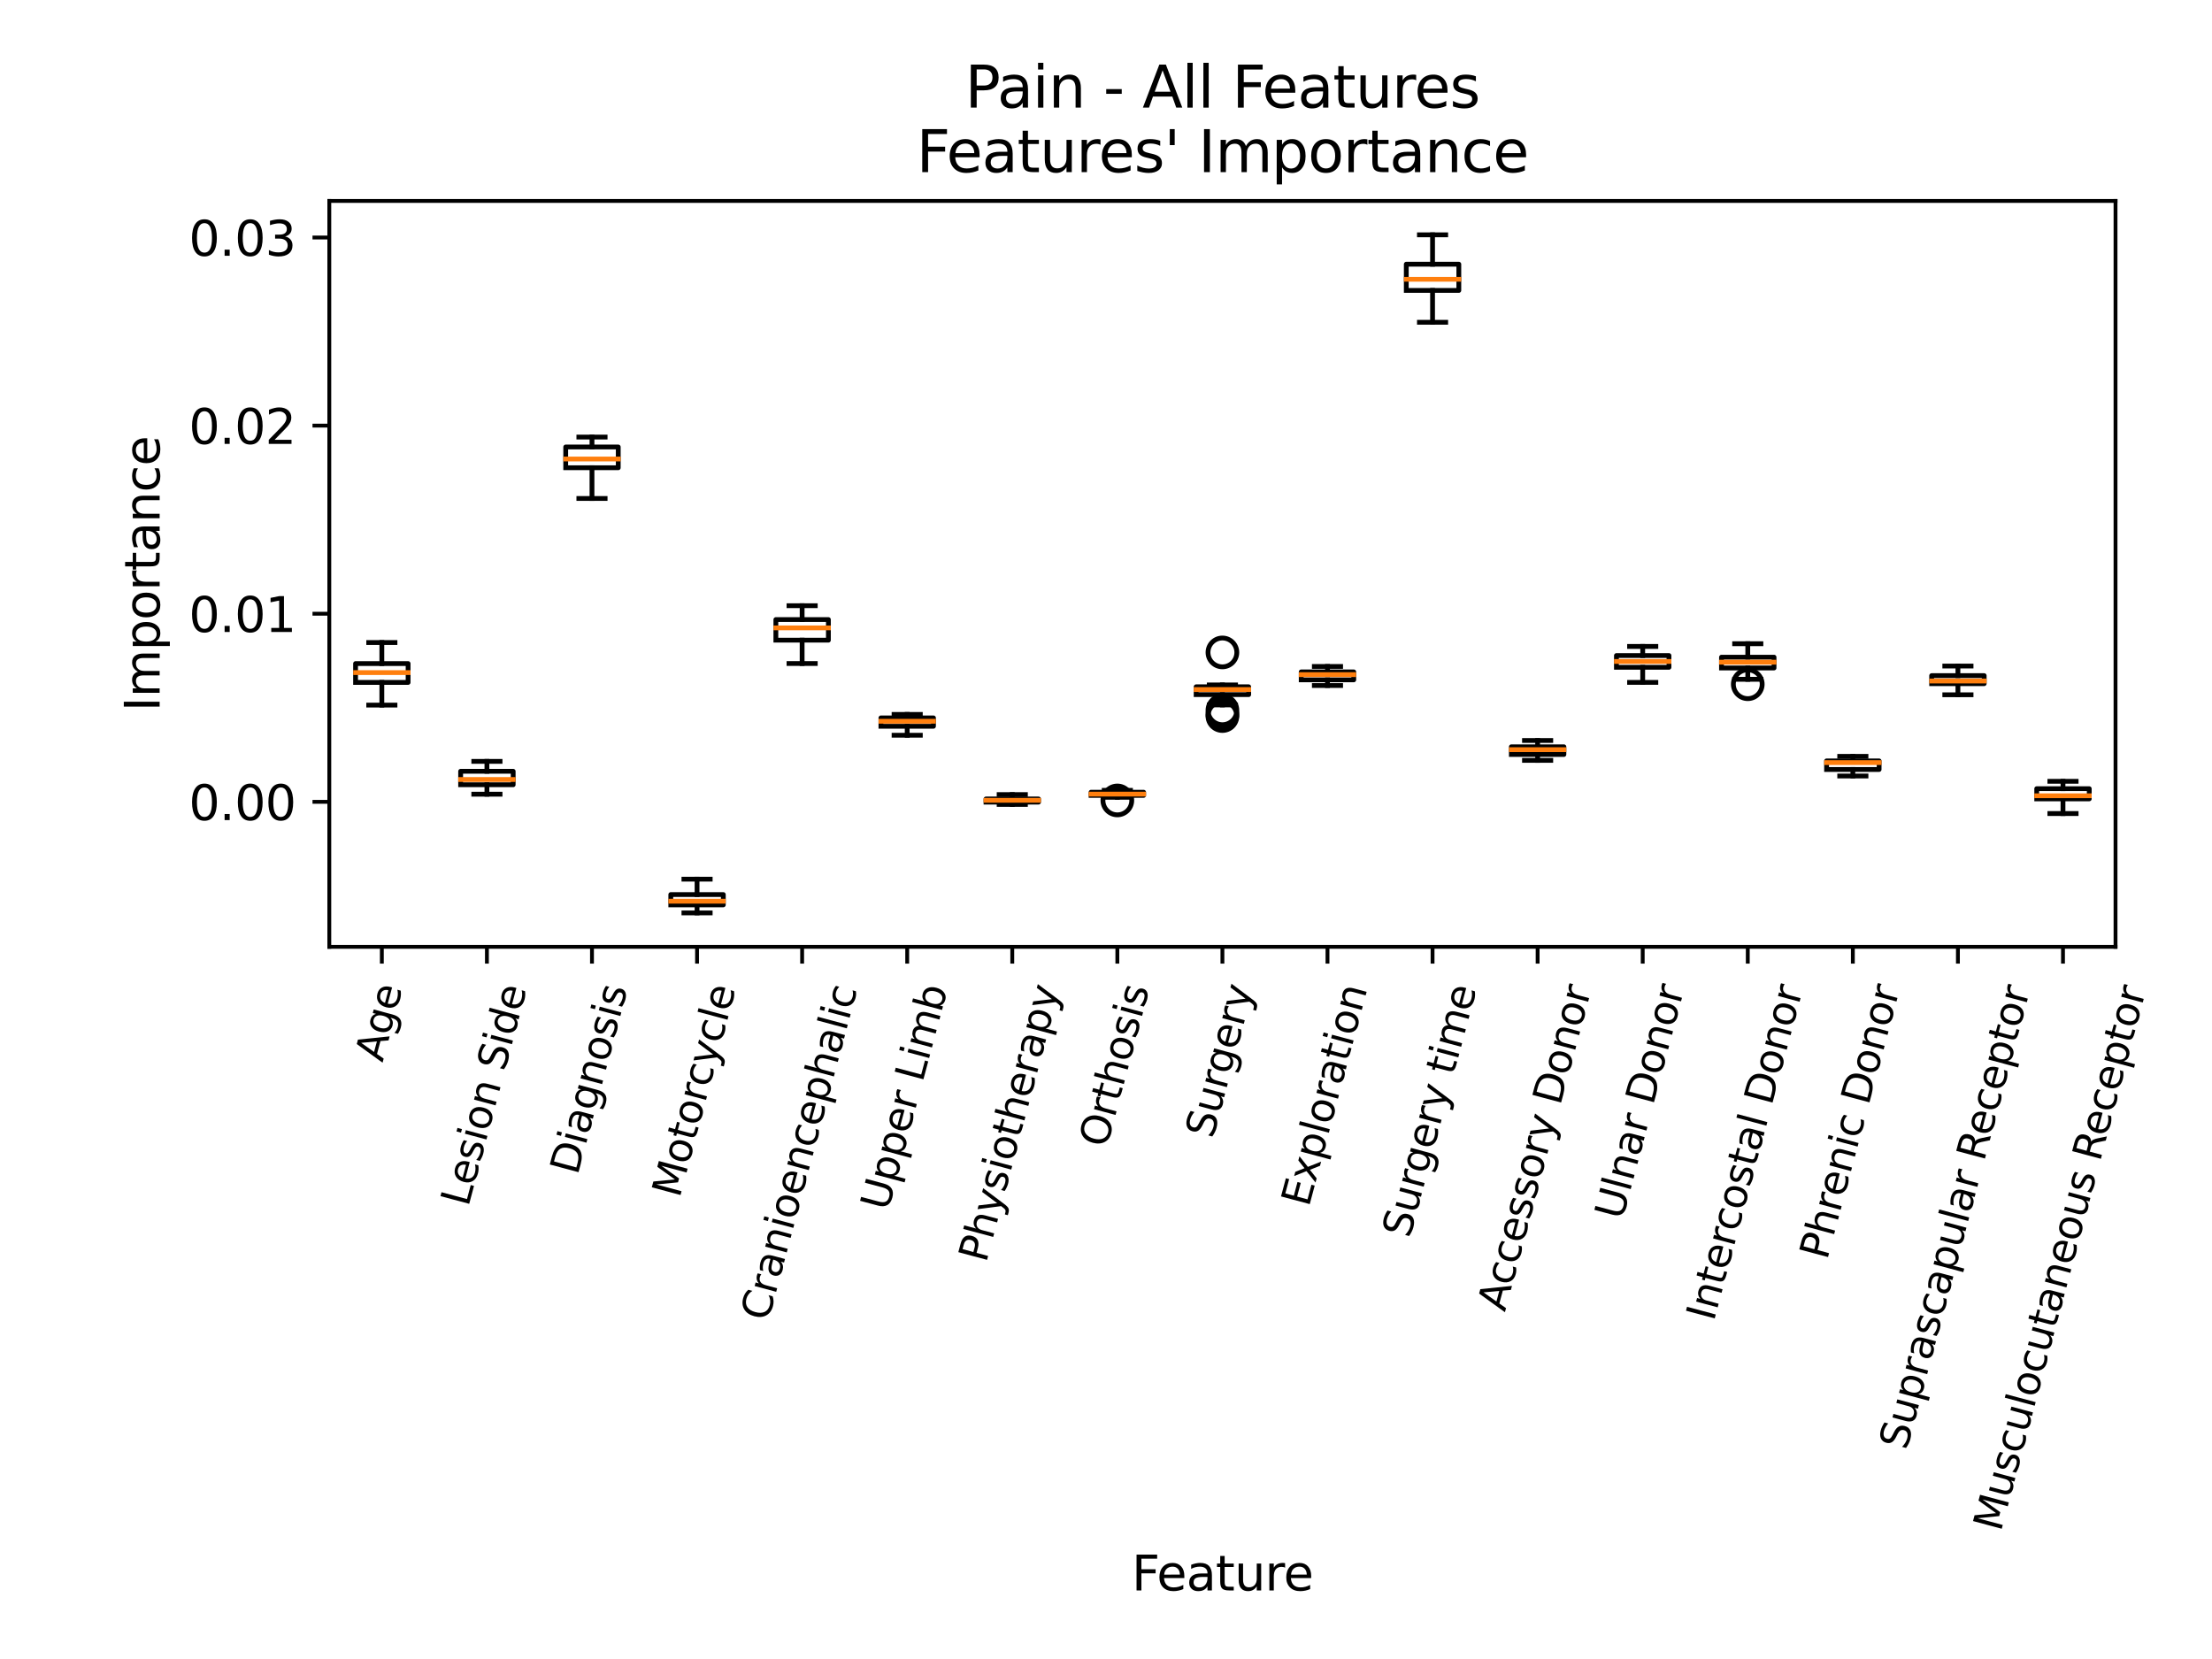 <?xml version="1.0" encoding="utf-8" standalone="no"?>
<!DOCTYPE svg PUBLIC "-//W3C//DTD SVG 1.1//EN"
  "http://www.w3.org/Graphics/SVG/1.1/DTD/svg11.dtd">
<svg xmlns:xlink="http://www.w3.org/1999/xlink" width="460.8pt" height="345.6pt" viewBox="0 0 460.8 345.6" xmlns="http://www.w3.org/2000/svg" version="1.1">
 <defs>
  <style type="text/css">*{stroke-linejoin: round; stroke-linecap: butt}</style>
 </defs>
 <g id="figure_1">
  <g id="patch_1">
   <path d="M 0 345.6 
L 460.8 345.6 
L 460.8 0 
L 0 0 
z
" style="fill: #ffffff"/>
  </g>
  <g id="axes_1">
   <g id="patch_2">
    <path d="M 68.6 197.241 
L 440.702 197.241 
L 440.702 41.856 
L 68.6 41.856 
z
" style="fill: #ffffff"/>
   </g>
   <g id="matplotlib.axis_1">
    <g id="xtick_1">
     <g id="line2d_1">
      <defs>
       <path id="mec4e651f06" d="M 0 0 
L 0 3.5 
" style="stroke: #000000; stroke-width: 0.8"/>
      </defs>
      <g>
       <use xlink:href="#mec4e651f06" x="79.544" y="197.241" style="stroke: #000000; stroke-width: 0.8"/>
      </g>
     </g>
     <g id="text_1">
      <!-- Age -->
      <g transform="translate(79.679 221.442)rotate(-75)scale(0.083 -0.083)">
       <defs>
        <path id="DejaVuSans-41" d="M 2188 4044 
L 1331 1722 
L 3047 1722 
L 2188 4044 
z
M 1831 4666 
L 2547 4666 
L 4325 0 
L 3669 0 
L 3244 1197 
L 1141 1197 
L 716 0 
L 50 0 
L 1831 4666 
z
" transform="scale(0.016)"/>
        <path id="DejaVuSans-67" d="M 2906 1791 
Q 2906 2416 2648 2759 
Q 2391 3103 1925 3103 
Q 1463 3103 1205 2759 
Q 947 2416 947 1791 
Q 947 1169 1205 825 
Q 1463 481 1925 481 
Q 2391 481 2648 825 
Q 2906 1169 2906 1791 
z
M 3481 434 
Q 3481 -459 3084 -895 
Q 2688 -1331 1869 -1331 
Q 1566 -1331 1297 -1286 
Q 1028 -1241 775 -1147 
L 775 -588 
Q 1028 -725 1275 -790 
Q 1522 -856 1778 -856 
Q 2344 -856 2625 -561 
Q 2906 -266 2906 331 
L 2906 616 
Q 2728 306 2450 153 
Q 2172 0 1784 0 
Q 1141 0 747 490 
Q 353 981 353 1791 
Q 353 2603 747 3093 
Q 1141 3584 1784 3584 
Q 2172 3584 2450 3431 
Q 2728 3278 2906 2969 
L 2906 3500 
L 3481 3500 
L 3481 434 
z
" transform="scale(0.016)"/>
        <path id="DejaVuSans-65" d="M 3597 1894 
L 3597 1613 
L 953 1613 
Q 991 1019 1311 708 
Q 1631 397 2203 397 
Q 2534 397 2845 478 
Q 3156 559 3463 722 
L 3463 178 
Q 3153 47 2828 -22 
Q 2503 -91 2169 -91 
Q 1331 -91 842 396 
Q 353 884 353 1716 
Q 353 2575 817 3079 
Q 1281 3584 2069 3584 
Q 2775 3584 3186 3129 
Q 3597 2675 3597 1894 
z
M 3022 2063 
Q 3016 2534 2758 2815 
Q 2500 3097 2075 3097 
Q 1594 3097 1305 2825 
Q 1016 2553 972 2059 
L 3022 2063 
z
" transform="scale(0.016)"/>
       </defs>
       <use xlink:href="#DejaVuSans-41"/>
       <use xlink:href="#DejaVuSans-67" x="68.408"/>
       <use xlink:href="#DejaVuSans-65" x="131.885"/>
      </g>
     </g>
    </g>
    <g id="xtick_2">
     <g id="line2d_2">
      <g>
       <use xlink:href="#mec4e651f06" x="101.433" y="197.241" style="stroke: #000000; stroke-width: 0.8"/>
      </g>
     </g>
     <g id="text_2">
      <!-- Lesion Side -->
      <g transform="translate(97.53 251.581)rotate(-75)scale(0.083 -0.083)">
       <defs>
        <path id="DejaVuSans-4c" d="M 628 4666 
L 1259 4666 
L 1259 531 
L 3531 531 
L 3531 0 
L 628 0 
L 628 4666 
z
" transform="scale(0.016)"/>
        <path id="DejaVuSans-73" d="M 2834 3397 
L 2834 2853 
Q 2591 2978 2328 3040 
Q 2066 3103 1784 3103 
Q 1356 3103 1142 2972 
Q 928 2841 928 2578 
Q 928 2378 1081 2264 
Q 1234 2150 1697 2047 
L 1894 2003 
Q 2506 1872 2764 1633 
Q 3022 1394 3022 966 
Q 3022 478 2636 193 
Q 2250 -91 1575 -91 
Q 1294 -91 989 -36 
Q 684 19 347 128 
L 347 722 
Q 666 556 975 473 
Q 1284 391 1588 391 
Q 1994 391 2212 530 
Q 2431 669 2431 922 
Q 2431 1156 2273 1281 
Q 2116 1406 1581 1522 
L 1381 1569 
Q 847 1681 609 1914 
Q 372 2147 372 2553 
Q 372 3047 722 3315 
Q 1072 3584 1716 3584 
Q 2034 3584 2315 3537 
Q 2597 3491 2834 3397 
z
" transform="scale(0.016)"/>
        <path id="DejaVuSans-69" d="M 603 3500 
L 1178 3500 
L 1178 0 
L 603 0 
L 603 3500 
z
M 603 4863 
L 1178 4863 
L 1178 4134 
L 603 4134 
L 603 4863 
z
" transform="scale(0.016)"/>
        <path id="DejaVuSans-6f" d="M 1959 3097 
Q 1497 3097 1228 2736 
Q 959 2375 959 1747 
Q 959 1119 1226 758 
Q 1494 397 1959 397 
Q 2419 397 2687 759 
Q 2956 1122 2956 1747 
Q 2956 2369 2687 2733 
Q 2419 3097 1959 3097 
z
M 1959 3584 
Q 2709 3584 3137 3096 
Q 3566 2609 3566 1747 
Q 3566 888 3137 398 
Q 2709 -91 1959 -91 
Q 1206 -91 779 398 
Q 353 888 353 1747 
Q 353 2609 779 3096 
Q 1206 3584 1959 3584 
z
" transform="scale(0.016)"/>
        <path id="DejaVuSans-6e" d="M 3513 2113 
L 3513 0 
L 2938 0 
L 2938 2094 
Q 2938 2591 2744 2837 
Q 2550 3084 2163 3084 
Q 1697 3084 1428 2787 
Q 1159 2491 1159 1978 
L 1159 0 
L 581 0 
L 581 3500 
L 1159 3500 
L 1159 2956 
Q 1366 3272 1645 3428 
Q 1925 3584 2291 3584 
Q 2894 3584 3203 3211 
Q 3513 2838 3513 2113 
z
" transform="scale(0.016)"/>
        <path id="DejaVuSans-20" transform="scale(0.016)"/>
        <path id="DejaVuSans-53" d="M 3425 4513 
L 3425 3897 
Q 3066 4069 2747 4153 
Q 2428 4238 2131 4238 
Q 1616 4238 1336 4038 
Q 1056 3838 1056 3469 
Q 1056 3159 1242 3001 
Q 1428 2844 1947 2747 
L 2328 2669 
Q 3034 2534 3370 2195 
Q 3706 1856 3706 1288 
Q 3706 609 3251 259 
Q 2797 -91 1919 -91 
Q 1588 -91 1214 -16 
Q 841 59 441 206 
L 441 856 
Q 825 641 1194 531 
Q 1563 422 1919 422 
Q 2459 422 2753 634 
Q 3047 847 3047 1241 
Q 3047 1584 2836 1778 
Q 2625 1972 2144 2069 
L 1759 2144 
Q 1053 2284 737 2584 
Q 422 2884 422 3419 
Q 422 4038 858 4394 
Q 1294 4750 2059 4750 
Q 2388 4750 2728 4690 
Q 3069 4631 3425 4513 
z
" transform="scale(0.016)"/>
        <path id="DejaVuSans-64" d="M 2906 2969 
L 2906 4863 
L 3481 4863 
L 3481 0 
L 2906 0 
L 2906 525 
Q 2725 213 2448 61 
Q 2172 -91 1784 -91 
Q 1150 -91 751 415 
Q 353 922 353 1747 
Q 353 2572 751 3078 
Q 1150 3584 1784 3584 
Q 2172 3584 2448 3432 
Q 2725 3281 2906 2969 
z
M 947 1747 
Q 947 1113 1208 752 
Q 1469 391 1925 391 
Q 2381 391 2643 752 
Q 2906 1113 2906 1747 
Q 2906 2381 2643 2742 
Q 2381 3103 1925 3103 
Q 1469 3103 1208 2742 
Q 947 2381 947 1747 
z
" transform="scale(0.016)"/>
       </defs>
       <use xlink:href="#DejaVuSans-4c"/>
       <use xlink:href="#DejaVuSans-65" x="53.963"/>
       <use xlink:href="#DejaVuSans-73" x="115.486"/>
       <use xlink:href="#DejaVuSans-69" x="167.586"/>
       <use xlink:href="#DejaVuSans-6f" x="195.369"/>
       <use xlink:href="#DejaVuSans-6e" x="256.551"/>
       <use xlink:href="#DejaVuSans-20" x="319.93"/>
       <use xlink:href="#DejaVuSans-53" x="351.717"/>
       <use xlink:href="#DejaVuSans-69" x="415.193"/>
       <use xlink:href="#DejaVuSans-64" x="442.977"/>
       <use xlink:href="#DejaVuSans-65" x="506.453"/>
      </g>
     </g>
    </g>
    <g id="xtick_3">
     <g id="line2d_3">
      <g>
       <use xlink:href="#mec4e651f06" x="123.321" y="197.241" style="stroke: #000000; stroke-width: 0.8"/>
      </g>
     </g>
     <g id="text_3">
      <!-- Diagnosis -->
      <g transform="translate(120.301 244.99)rotate(-75)scale(0.083 -0.083)">
       <defs>
        <path id="DejaVuSans-44" d="M 1259 4147 
L 1259 519 
L 2022 519 
Q 2988 519 3436 956 
Q 3884 1394 3884 2338 
Q 3884 3275 3436 3711 
Q 2988 4147 2022 4147 
L 1259 4147 
z
M 628 4666 
L 1925 4666 
Q 3281 4666 3915 4102 
Q 4550 3538 4550 2338 
Q 4550 1131 3912 565 
Q 3275 0 1925 0 
L 628 0 
L 628 4666 
z
" transform="scale(0.016)"/>
        <path id="DejaVuSans-61" d="M 2194 1759 
Q 1497 1759 1228 1600 
Q 959 1441 959 1056 
Q 959 750 1161 570 
Q 1363 391 1709 391 
Q 2188 391 2477 730 
Q 2766 1069 2766 1631 
L 2766 1759 
L 2194 1759 
z
M 3341 1997 
L 3341 0 
L 2766 0 
L 2766 531 
Q 2569 213 2275 61 
Q 1981 -91 1556 -91 
Q 1019 -91 701 211 
Q 384 513 384 1019 
Q 384 1609 779 1909 
Q 1175 2209 1959 2209 
L 2766 2209 
L 2766 2266 
Q 2766 2663 2505 2880 
Q 2244 3097 1772 3097 
Q 1472 3097 1187 3025 
Q 903 2953 641 2809 
L 641 3341 
Q 956 3463 1253 3523 
Q 1550 3584 1831 3584 
Q 2591 3584 2966 3190 
Q 3341 2797 3341 1997 
z
" transform="scale(0.016)"/>
       </defs>
       <use xlink:href="#DejaVuSans-44"/>
       <use xlink:href="#DejaVuSans-69" x="77.002"/>
       <use xlink:href="#DejaVuSans-61" x="104.785"/>
       <use xlink:href="#DejaVuSans-67" x="166.064"/>
       <use xlink:href="#DejaVuSans-6e" x="229.541"/>
       <use xlink:href="#DejaVuSans-6f" x="292.92"/>
       <use xlink:href="#DejaVuSans-73" x="354.102"/>
       <use xlink:href="#DejaVuSans-69" x="406.201"/>
       <use xlink:href="#DejaVuSans-73" x="433.984"/>
      </g>
     </g>
    </g>
    <g id="xtick_4">
     <g id="line2d_4">
      <g>
       <use xlink:href="#mec4e651f06" x="145.209" y="197.241" style="stroke: #000000; stroke-width: 0.8"/>
      </g>
     </g>
     <g id="text_4">
      <!-- Motorcycle -->
      <g transform="translate(141.553 249.746)rotate(-75)scale(0.083 -0.083)">
       <defs>
        <path id="DejaVuSans-4d" d="M 628 4666 
L 1569 4666 
L 2759 1491 
L 3956 4666 
L 4897 4666 
L 4897 0 
L 4281 0 
L 4281 4097 
L 3078 897 
L 2444 897 
L 1241 4097 
L 1241 0 
L 628 0 
L 628 4666 
z
" transform="scale(0.016)"/>
        <path id="DejaVuSans-74" d="M 1172 4494 
L 1172 3500 
L 2356 3500 
L 2356 3053 
L 1172 3053 
L 1172 1153 
Q 1172 725 1289 603 
Q 1406 481 1766 481 
L 2356 481 
L 2356 0 
L 1766 0 
Q 1100 0 847 248 
Q 594 497 594 1153 
L 594 3053 
L 172 3053 
L 172 3500 
L 594 3500 
L 594 4494 
L 1172 4494 
z
" transform="scale(0.016)"/>
        <path id="DejaVuSans-72" d="M 2631 2963 
Q 2534 3019 2420 3045 
Q 2306 3072 2169 3072 
Q 1681 3072 1420 2755 
Q 1159 2438 1159 1844 
L 1159 0 
L 581 0 
L 581 3500 
L 1159 3500 
L 1159 2956 
Q 1341 3275 1631 3429 
Q 1922 3584 2338 3584 
Q 2397 3584 2469 3576 
Q 2541 3569 2628 3553 
L 2631 2963 
z
" transform="scale(0.016)"/>
        <path id="DejaVuSans-63" d="M 3122 3366 
L 3122 2828 
Q 2878 2963 2633 3030 
Q 2388 3097 2138 3097 
Q 1578 3097 1268 2742 
Q 959 2388 959 1747 
Q 959 1106 1268 751 
Q 1578 397 2138 397 
Q 2388 397 2633 464 
Q 2878 531 3122 666 
L 3122 134 
Q 2881 22 2623 -34 
Q 2366 -91 2075 -91 
Q 1284 -91 818 406 
Q 353 903 353 1747 
Q 353 2603 823 3093 
Q 1294 3584 2113 3584 
Q 2378 3584 2631 3529 
Q 2884 3475 3122 3366 
z
" transform="scale(0.016)"/>
        <path id="DejaVuSans-79" d="M 2059 -325 
Q 1816 -950 1584 -1140 
Q 1353 -1331 966 -1331 
L 506 -1331 
L 506 -850 
L 844 -850 
Q 1081 -850 1212 -737 
Q 1344 -625 1503 -206 
L 1606 56 
L 191 3500 
L 800 3500 
L 1894 763 
L 2988 3500 
L 3597 3500 
L 2059 -325 
z
" transform="scale(0.016)"/>
        <path id="DejaVuSans-6c" d="M 603 4863 
L 1178 4863 
L 1178 0 
L 603 0 
L 603 4863 
z
" transform="scale(0.016)"/>
       </defs>
       <use xlink:href="#DejaVuSans-4d"/>
       <use xlink:href="#DejaVuSans-6f" x="86.279"/>
       <use xlink:href="#DejaVuSans-74" x="147.461"/>
       <use xlink:href="#DejaVuSans-6f" x="186.67"/>
       <use xlink:href="#DejaVuSans-72" x="247.852"/>
       <use xlink:href="#DejaVuSans-63" x="286.715"/>
       <use xlink:href="#DejaVuSans-79" x="341.695"/>
       <use xlink:href="#DejaVuSans-63" x="400.875"/>
       <use xlink:href="#DejaVuSans-6c" x="455.855"/>
       <use xlink:href="#DejaVuSans-65" x="483.639"/>
      </g>
     </g>
    </g>
    <g id="xtick_5">
     <g id="line2d_5">
      <g>
       <use xlink:href="#mec4e651f06" x="167.098" y="197.241" style="stroke: #000000; stroke-width: 0.8"/>
      </g>
     </g>
     <g id="text_5">
      <!-- Cranioencephalic -->
      <g transform="translate(159.997 275.452)rotate(-75)scale(0.083 -0.083)">
       <defs>
        <path id="DejaVuSans-43" d="M 4122 4306 
L 4122 3641 
Q 3803 3938 3442 4084 
Q 3081 4231 2675 4231 
Q 1875 4231 1450 3742 
Q 1025 3253 1025 2328 
Q 1025 1406 1450 917 
Q 1875 428 2675 428 
Q 3081 428 3442 575 
Q 3803 722 4122 1019 
L 4122 359 
Q 3791 134 3420 21 
Q 3050 -91 2638 -91 
Q 1578 -91 968 557 
Q 359 1206 359 2328 
Q 359 3453 968 4101 
Q 1578 4750 2638 4750 
Q 3056 4750 3426 4639 
Q 3797 4528 4122 4306 
z
" transform="scale(0.016)"/>
        <path id="DejaVuSans-70" d="M 1159 525 
L 1159 -1331 
L 581 -1331 
L 581 3500 
L 1159 3500 
L 1159 2969 
Q 1341 3281 1617 3432 
Q 1894 3584 2278 3584 
Q 2916 3584 3314 3078 
Q 3713 2572 3713 1747 
Q 3713 922 3314 415 
Q 2916 -91 2278 -91 
Q 1894 -91 1617 61 
Q 1341 213 1159 525 
z
M 3116 1747 
Q 3116 2381 2855 2742 
Q 2594 3103 2138 3103 
Q 1681 3103 1420 2742 
Q 1159 2381 1159 1747 
Q 1159 1113 1420 752 
Q 1681 391 2138 391 
Q 2594 391 2855 752 
Q 3116 1113 3116 1747 
z
" transform="scale(0.016)"/>
        <path id="DejaVuSans-68" d="M 3513 2113 
L 3513 0 
L 2938 0 
L 2938 2094 
Q 2938 2591 2744 2837 
Q 2550 3084 2163 3084 
Q 1697 3084 1428 2787 
Q 1159 2491 1159 1978 
L 1159 0 
L 581 0 
L 581 4863 
L 1159 4863 
L 1159 2956 
Q 1366 3272 1645 3428 
Q 1925 3584 2291 3584 
Q 2894 3584 3203 3211 
Q 3513 2838 3513 2113 
z
" transform="scale(0.016)"/>
       </defs>
       <use xlink:href="#DejaVuSans-43"/>
       <use xlink:href="#DejaVuSans-72" x="69.824"/>
       <use xlink:href="#DejaVuSans-61" x="110.938"/>
       <use xlink:href="#DejaVuSans-6e" x="172.217"/>
       <use xlink:href="#DejaVuSans-69" x="235.596"/>
       <use xlink:href="#DejaVuSans-6f" x="263.379"/>
       <use xlink:href="#DejaVuSans-65" x="324.561"/>
       <use xlink:href="#DejaVuSans-6e" x="386.084"/>
       <use xlink:href="#DejaVuSans-63" x="449.463"/>
       <use xlink:href="#DejaVuSans-65" x="504.443"/>
       <use xlink:href="#DejaVuSans-70" x="565.967"/>
       <use xlink:href="#DejaVuSans-68" x="629.443"/>
       <use xlink:href="#DejaVuSans-61" x="692.822"/>
       <use xlink:href="#DejaVuSans-6c" x="754.102"/>
       <use xlink:href="#DejaVuSans-69" x="781.885"/>
       <use xlink:href="#DejaVuSans-63" x="809.668"/>
      </g>
     </g>
    </g>
    <g id="xtick_6">
     <g id="line2d_6">
      <g>
       <use xlink:href="#mec4e651f06" x="188.986" y="197.241" style="stroke: #000000; stroke-width: 0.8"/>
      </g>
     </g>
     <g id="text_6">
      <!-- Upper Limb -->
      <g transform="translate(184.965 252.464)rotate(-75)scale(0.083 -0.083)">
       <defs>
        <path id="DejaVuSans-55" d="M 556 4666 
L 1191 4666 
L 1191 1831 
Q 1191 1081 1462 751 
Q 1734 422 2344 422 
Q 2950 422 3222 751 
Q 3494 1081 3494 1831 
L 3494 4666 
L 4128 4666 
L 4128 1753 
Q 4128 841 3676 375 
Q 3225 -91 2344 -91 
Q 1459 -91 1007 375 
Q 556 841 556 1753 
L 556 4666 
z
" transform="scale(0.016)"/>
        <path id="DejaVuSans-6d" d="M 3328 2828 
Q 3544 3216 3844 3400 
Q 4144 3584 4550 3584 
Q 5097 3584 5394 3201 
Q 5691 2819 5691 2113 
L 5691 0 
L 5113 0 
L 5113 2094 
Q 5113 2597 4934 2840 
Q 4756 3084 4391 3084 
Q 3944 3084 3684 2787 
Q 3425 2491 3425 1978 
L 3425 0 
L 2847 0 
L 2847 2094 
Q 2847 2600 2669 2842 
Q 2491 3084 2119 3084 
Q 1678 3084 1418 2786 
Q 1159 2488 1159 1978 
L 1159 0 
L 581 0 
L 581 3500 
L 1159 3500 
L 1159 2956 
Q 1356 3278 1631 3431 
Q 1906 3584 2284 3584 
Q 2666 3584 2933 3390 
Q 3200 3197 3328 2828 
z
" transform="scale(0.016)"/>
        <path id="DejaVuSans-62" d="M 3116 1747 
Q 3116 2381 2855 2742 
Q 2594 3103 2138 3103 
Q 1681 3103 1420 2742 
Q 1159 2381 1159 1747 
Q 1159 1113 1420 752 
Q 1681 391 2138 391 
Q 2594 391 2855 752 
Q 3116 1113 3116 1747 
z
M 1159 2969 
Q 1341 3281 1617 3432 
Q 1894 3584 2278 3584 
Q 2916 3584 3314 3078 
Q 3713 2572 3713 1747 
Q 3713 922 3314 415 
Q 2916 -91 2278 -91 
Q 1894 -91 1617 61 
Q 1341 213 1159 525 
L 1159 0 
L 581 0 
L 581 4863 
L 1159 4863 
L 1159 2969 
z
" transform="scale(0.016)"/>
       </defs>
       <use xlink:href="#DejaVuSans-55"/>
       <use xlink:href="#DejaVuSans-70" x="73.193"/>
       <use xlink:href="#DejaVuSans-70" x="136.67"/>
       <use xlink:href="#DejaVuSans-65" x="200.146"/>
       <use xlink:href="#DejaVuSans-72" x="261.67"/>
       <use xlink:href="#DejaVuSans-20" x="302.783"/>
       <use xlink:href="#DejaVuSans-4c" x="334.57"/>
       <use xlink:href="#DejaVuSans-69" x="390.283"/>
       <use xlink:href="#DejaVuSans-6d" x="418.066"/>
       <use xlink:href="#DejaVuSans-62" x="515.479"/>
      </g>
     </g>
    </g>
    <g id="xtick_7">
     <g id="line2d_7">
      <g>
       <use xlink:href="#mec4e651f06" x="210.874" y="197.241" style="stroke: #000000; stroke-width: 0.8"/>
      </g>
     </g>
     <g id="text_7">
      <!-- Physiotherapy -->
      <g transform="translate(205.408 263.256)rotate(-75)scale(0.083 -0.083)">
       <defs>
        <path id="DejaVuSans-50" d="M 1259 4147 
L 1259 2394 
L 2053 2394 
Q 2494 2394 2734 2622 
Q 2975 2850 2975 3272 
Q 2975 3691 2734 3919 
Q 2494 4147 2053 4147 
L 1259 4147 
z
M 628 4666 
L 2053 4666 
Q 2838 4666 3239 4311 
Q 3641 3956 3641 3272 
Q 3641 2581 3239 2228 
Q 2838 1875 2053 1875 
L 1259 1875 
L 1259 0 
L 628 0 
L 628 4666 
z
" transform="scale(0.016)"/>
       </defs>
       <use xlink:href="#DejaVuSans-50"/>
       <use xlink:href="#DejaVuSans-68" x="60.303"/>
       <use xlink:href="#DejaVuSans-79" x="123.682"/>
       <use xlink:href="#DejaVuSans-73" x="182.861"/>
       <use xlink:href="#DejaVuSans-69" x="234.961"/>
       <use xlink:href="#DejaVuSans-6f" x="262.744"/>
       <use xlink:href="#DejaVuSans-74" x="323.926"/>
       <use xlink:href="#DejaVuSans-68" x="363.135"/>
       <use xlink:href="#DejaVuSans-65" x="426.514"/>
       <use xlink:href="#DejaVuSans-72" x="488.037"/>
       <use xlink:href="#DejaVuSans-61" x="529.15"/>
       <use xlink:href="#DejaVuSans-70" x="590.43"/>
       <use xlink:href="#DejaVuSans-79" x="653.906"/>
      </g>
     </g>
    </g>
    <g id="xtick_8">
     <g id="line2d_8">
      <g>
       <use xlink:href="#mec4e651f06" x="232.763" y="197.241" style="stroke: #000000; stroke-width: 0.8"/>
      </g>
     </g>
     <g id="text_8">
      <!-- Orthosis -->
      <g transform="translate(230.503 239.316)rotate(-75)scale(0.083 -0.083)">
       <defs>
        <path id="DejaVuSans-4f" d="M 2522 4238 
Q 1834 4238 1429 3725 
Q 1025 3213 1025 2328 
Q 1025 1447 1429 934 
Q 1834 422 2522 422 
Q 3209 422 3611 934 
Q 4013 1447 4013 2328 
Q 4013 3213 3611 3725 
Q 3209 4238 2522 4238 
z
M 2522 4750 
Q 3503 4750 4090 4092 
Q 4678 3434 4678 2328 
Q 4678 1225 4090 567 
Q 3503 -91 2522 -91 
Q 1538 -91 948 565 
Q 359 1222 359 2328 
Q 359 3434 948 4092 
Q 1538 4750 2522 4750 
z
" transform="scale(0.016)"/>
       </defs>
       <use xlink:href="#DejaVuSans-4f"/>
       <use xlink:href="#DejaVuSans-72" x="78.711"/>
       <use xlink:href="#DejaVuSans-74" x="119.824"/>
       <use xlink:href="#DejaVuSans-68" x="159.033"/>
       <use xlink:href="#DejaVuSans-6f" x="222.412"/>
       <use xlink:href="#DejaVuSans-73" x="283.594"/>
       <use xlink:href="#DejaVuSans-69" x="335.693"/>
       <use xlink:href="#DejaVuSans-73" x="363.477"/>
      </g>
     </g>
    </g>
    <g id="xtick_9">
     <g id="line2d_9">
      <g>
       <use xlink:href="#mec4e651f06" x="254.651" y="197.241" style="stroke: #000000; stroke-width: 0.8"/>
      </g>
     </g>
     <g id="text_9">
      <!-- Surgery -->
      <g transform="translate(252.651 237.382)rotate(-75)scale(0.083 -0.083)">
       <defs>
        <path id="DejaVuSans-75" d="M 544 1381 
L 544 3500 
L 1119 3500 
L 1119 1403 
Q 1119 906 1312 657 
Q 1506 409 1894 409 
Q 2359 409 2629 706 
Q 2900 1003 2900 1516 
L 2900 3500 
L 3475 3500 
L 3475 0 
L 2900 0 
L 2900 538 
Q 2691 219 2414 64 
Q 2138 -91 1772 -91 
Q 1169 -91 856 284 
Q 544 659 544 1381 
z
M 1991 3584 
L 1991 3584 
z
" transform="scale(0.016)"/>
       </defs>
       <use xlink:href="#DejaVuSans-53"/>
       <use xlink:href="#DejaVuSans-75" x="63.477"/>
       <use xlink:href="#DejaVuSans-72" x="126.855"/>
       <use xlink:href="#DejaVuSans-67" x="166.219"/>
       <use xlink:href="#DejaVuSans-65" x="229.695"/>
       <use xlink:href="#DejaVuSans-72" x="291.219"/>
       <use xlink:href="#DejaVuSans-79" x="332.332"/>
      </g>
     </g>
    </g>
    <g id="xtick_10">
     <g id="line2d_10">
      <g>
       <use xlink:href="#mec4e651f06" x="276.54" y="197.241" style="stroke: #000000; stroke-width: 0.8"/>
      </g>
     </g>
     <g id="text_10">
      <!-- Exploration -->
      <g transform="translate(272.629 251.643)rotate(-75)scale(0.083 -0.083)">
       <defs>
        <path id="DejaVuSans-45" d="M 628 4666 
L 3578 4666 
L 3578 4134 
L 1259 4134 
L 1259 2753 
L 3481 2753 
L 3481 2222 
L 1259 2222 
L 1259 531 
L 3634 531 
L 3634 0 
L 628 0 
L 628 4666 
z
" transform="scale(0.016)"/>
        <path id="DejaVuSans-78" d="M 3513 3500 
L 2247 1797 
L 3578 0 
L 2900 0 
L 1881 1375 
L 863 0 
L 184 0 
L 1544 1831 
L 300 3500 
L 978 3500 
L 1906 2253 
L 2834 3500 
L 3513 3500 
z
" transform="scale(0.016)"/>
       </defs>
       <use xlink:href="#DejaVuSans-45"/>
       <use xlink:href="#DejaVuSans-78" x="63.184"/>
       <use xlink:href="#DejaVuSans-70" x="122.363"/>
       <use xlink:href="#DejaVuSans-6c" x="185.84"/>
       <use xlink:href="#DejaVuSans-6f" x="213.623"/>
       <use xlink:href="#DejaVuSans-72" x="274.805"/>
       <use xlink:href="#DejaVuSans-61" x="315.918"/>
       <use xlink:href="#DejaVuSans-74" x="377.197"/>
       <use xlink:href="#DejaVuSans-69" x="416.406"/>
       <use xlink:href="#DejaVuSans-6f" x="444.189"/>
       <use xlink:href="#DejaVuSans-6e" x="505.371"/>
      </g>
     </g>
    </g>
    <g id="xtick_11">
     <g id="line2d_11">
      <g>
       <use xlink:href="#mec4e651f06" x="298.428" y="197.241" style="stroke: #000000; stroke-width: 0.8"/>
      </g>
     </g>
     <g id="text_11">
      <!-- Surgery time -->
      <g transform="translate(293.65 258.118)rotate(-75)scale(0.083 -0.083)">
       <use xlink:href="#DejaVuSans-53"/>
       <use xlink:href="#DejaVuSans-75" x="63.477"/>
       <use xlink:href="#DejaVuSans-72" x="126.855"/>
       <use xlink:href="#DejaVuSans-67" x="166.219"/>
       <use xlink:href="#DejaVuSans-65" x="229.695"/>
       <use xlink:href="#DejaVuSans-72" x="291.219"/>
       <use xlink:href="#DejaVuSans-79" x="332.332"/>
       <use xlink:href="#DejaVuSans-20" x="391.512"/>
       <use xlink:href="#DejaVuSans-74" x="423.299"/>
       <use xlink:href="#DejaVuSans-69" x="462.508"/>
       <use xlink:href="#DejaVuSans-6d" x="490.291"/>
       <use xlink:href="#DejaVuSans-65" x="587.703"/>
      </g>
     </g>
    </g>
    <g id="xtick_12">
     <g id="line2d_12">
      <g>
       <use xlink:href="#mec4e651f06" x="320.316" y="197.241" style="stroke: #000000; stroke-width: 0.8"/>
      </g>
     </g>
     <g id="text_12">
      <!-- Accessory Donor -->
      <g transform="translate(313.487 273.424)rotate(-75)scale(0.083 -0.083)">
       <use xlink:href="#DejaVuSans-41"/>
       <use xlink:href="#DejaVuSans-63" x="66.658"/>
       <use xlink:href="#DejaVuSans-63" x="121.639"/>
       <use xlink:href="#DejaVuSans-65" x="176.619"/>
       <use xlink:href="#DejaVuSans-73" x="238.143"/>
       <use xlink:href="#DejaVuSans-73" x="290.242"/>
       <use xlink:href="#DejaVuSans-6f" x="342.342"/>
       <use xlink:href="#DejaVuSans-72" x="403.523"/>
       <use xlink:href="#DejaVuSans-79" x="444.637"/>
       <use xlink:href="#DejaVuSans-20" x="503.816"/>
       <use xlink:href="#DejaVuSans-44" x="535.604"/>
       <use xlink:href="#DejaVuSans-6f" x="612.605"/>
       <use xlink:href="#DejaVuSans-6e" x="673.787"/>
       <use xlink:href="#DejaVuSans-6f" x="737.166"/>
       <use xlink:href="#DejaVuSans-72" x="798.348"/>
      </g>
     </g>
    </g>
    <g id="xtick_13">
     <g id="line2d_13">
      <g>
       <use xlink:href="#mec4e651f06" x="342.205" y="197.241" style="stroke: #000000; stroke-width: 0.8"/>
      </g>
     </g>
     <g id="text_13">
      <!-- Ulnar Donor -->
      <g transform="translate(337.931 254.347)rotate(-75)scale(0.083 -0.083)">
       <use xlink:href="#DejaVuSans-55"/>
       <use xlink:href="#DejaVuSans-6c" x="73.193"/>
       <use xlink:href="#DejaVuSans-6e" x="100.977"/>
       <use xlink:href="#DejaVuSans-61" x="164.355"/>
       <use xlink:href="#DejaVuSans-72" x="225.635"/>
       <use xlink:href="#DejaVuSans-20" x="266.748"/>
       <use xlink:href="#DejaVuSans-44" x="298.535"/>
       <use xlink:href="#DejaVuSans-6f" x="375.537"/>
       <use xlink:href="#DejaVuSans-6e" x="436.719"/>
       <use xlink:href="#DejaVuSans-6f" x="500.098"/>
       <use xlink:href="#DejaVuSans-72" x="561.279"/>
      </g>
     </g>
    </g>
    <g id="xtick_14">
     <g id="line2d_14">
      <g>
       <use xlink:href="#mec4e651f06" x="364.093" y="197.241" style="stroke: #000000; stroke-width: 0.8"/>
      </g>
     </g>
     <g id="text_14">
      <!-- Intercostal Donor -->
      <g transform="translate(356.993 275.45)rotate(-75)scale(0.083 -0.083)">
       <defs>
        <path id="DejaVuSans-49" d="M 628 4666 
L 1259 4666 
L 1259 0 
L 628 0 
L 628 4666 
z
" transform="scale(0.016)"/>
       </defs>
       <use xlink:href="#DejaVuSans-49"/>
       <use xlink:href="#DejaVuSans-6e" x="29.492"/>
       <use xlink:href="#DejaVuSans-74" x="92.871"/>
       <use xlink:href="#DejaVuSans-65" x="132.08"/>
       <use xlink:href="#DejaVuSans-72" x="193.604"/>
       <use xlink:href="#DejaVuSans-63" x="232.467"/>
       <use xlink:href="#DejaVuSans-6f" x="287.447"/>
       <use xlink:href="#DejaVuSans-73" x="348.629"/>
       <use xlink:href="#DejaVuSans-74" x="400.729"/>
       <use xlink:href="#DejaVuSans-61" x="439.938"/>
       <use xlink:href="#DejaVuSans-6c" x="501.217"/>
       <use xlink:href="#DejaVuSans-20" x="529"/>
       <use xlink:href="#DejaVuSans-44" x="560.787"/>
       <use xlink:href="#DejaVuSans-6f" x="637.789"/>
       <use xlink:href="#DejaVuSans-6e" x="698.971"/>
       <use xlink:href="#DejaVuSans-6f" x="762.35"/>
       <use xlink:href="#DejaVuSans-72" x="823.531"/>
      </g>
     </g>
    </g>
    <g id="xtick_15">
     <g id="line2d_15">
      <g>
       <use xlink:href="#mec4e651f06" x="385.981" y="197.241" style="stroke: #000000; stroke-width: 0.8"/>
      </g>
     </g>
     <g id="text_15">
      <!-- Phrenic Donor -->
      <g transform="translate(380.593 262.672)rotate(-75)scale(0.083 -0.083)">
       <use xlink:href="#DejaVuSans-50"/>
       <use xlink:href="#DejaVuSans-68" x="60.303"/>
       <use xlink:href="#DejaVuSans-72" x="123.682"/>
       <use xlink:href="#DejaVuSans-65" x="162.545"/>
       <use xlink:href="#DejaVuSans-6e" x="224.068"/>
       <use xlink:href="#DejaVuSans-69" x="287.447"/>
       <use xlink:href="#DejaVuSans-63" x="315.23"/>
       <use xlink:href="#DejaVuSans-20" x="370.211"/>
       <use xlink:href="#DejaVuSans-44" x="401.998"/>
       <use xlink:href="#DejaVuSans-6f" x="479"/>
       <use xlink:href="#DejaVuSans-6e" x="540.182"/>
       <use xlink:href="#DejaVuSans-6f" x="603.561"/>
       <use xlink:href="#DejaVuSans-72" x="664.742"/>
      </g>
     </g>
    </g>
    <g id="xtick_16">
     <g id="line2d_16">
      <g>
       <use xlink:href="#mec4e651f06" x="407.87" y="197.241" style="stroke: #000000; stroke-width: 0.8"/>
      </g>
     </g>
     <g id="text_16">
      <!-- Suprascapular Receptor -->
      <g transform="translate(397.177 302.266)rotate(-75)scale(0.083 -0.083)">
       <defs>
        <path id="DejaVuSans-52" d="M 2841 2188 
Q 3044 2119 3236 1894 
Q 3428 1669 3622 1275 
L 4263 0 
L 3584 0 
L 2988 1197 
Q 2756 1666 2539 1819 
Q 2322 1972 1947 1972 
L 1259 1972 
L 1259 0 
L 628 0 
L 628 4666 
L 2053 4666 
Q 2853 4666 3247 4331 
Q 3641 3997 3641 3322 
Q 3641 2881 3436 2590 
Q 3231 2300 2841 2188 
z
M 1259 4147 
L 1259 2491 
L 2053 2491 
Q 2509 2491 2742 2702 
Q 2975 2913 2975 3322 
Q 2975 3731 2742 3939 
Q 2509 4147 2053 4147 
L 1259 4147 
z
" transform="scale(0.016)"/>
       </defs>
       <use xlink:href="#DejaVuSans-53"/>
       <use xlink:href="#DejaVuSans-75" x="63.477"/>
       <use xlink:href="#DejaVuSans-70" x="126.855"/>
       <use xlink:href="#DejaVuSans-72" x="190.332"/>
       <use xlink:href="#DejaVuSans-61" x="231.445"/>
       <use xlink:href="#DejaVuSans-73" x="292.725"/>
       <use xlink:href="#DejaVuSans-63" x="344.824"/>
       <use xlink:href="#DejaVuSans-61" x="399.805"/>
       <use xlink:href="#DejaVuSans-70" x="461.084"/>
       <use xlink:href="#DejaVuSans-75" x="524.561"/>
       <use xlink:href="#DejaVuSans-6c" x="587.939"/>
       <use xlink:href="#DejaVuSans-61" x="615.723"/>
       <use xlink:href="#DejaVuSans-72" x="677.002"/>
       <use xlink:href="#DejaVuSans-20" x="718.115"/>
       <use xlink:href="#DejaVuSans-52" x="749.902"/>
       <use xlink:href="#DejaVuSans-65" x="814.885"/>
       <use xlink:href="#DejaVuSans-63" x="876.408"/>
       <use xlink:href="#DejaVuSans-65" x="931.389"/>
       <use xlink:href="#DejaVuSans-70" x="992.912"/>
       <use xlink:href="#DejaVuSans-74" x="1056.389"/>
       <use xlink:href="#DejaVuSans-6f" x="1095.598"/>
       <use xlink:href="#DejaVuSans-72" x="1156.779"/>
      </g>
     </g>
    </g>
    <g id="xtick_17">
     <g id="line2d_17">
      <g>
       <use xlink:href="#mec4e651f06" x="429.758" y="197.241" style="stroke: #000000; stroke-width: 0.8"/>
      </g>
     </g>
     <g id="text_17">
      <!-- Musculocutaneous Receptor -->
      <g transform="translate(416.787 319.272)rotate(-75)scale(0.083 -0.083)">
       <use xlink:href="#DejaVuSans-4d"/>
       <use xlink:href="#DejaVuSans-75" x="86.279"/>
       <use xlink:href="#DejaVuSans-73" x="149.658"/>
       <use xlink:href="#DejaVuSans-63" x="201.758"/>
       <use xlink:href="#DejaVuSans-75" x="256.738"/>
       <use xlink:href="#DejaVuSans-6c" x="320.117"/>
       <use xlink:href="#DejaVuSans-6f" x="347.9"/>
       <use xlink:href="#DejaVuSans-63" x="409.082"/>
       <use xlink:href="#DejaVuSans-75" x="464.062"/>
       <use xlink:href="#DejaVuSans-74" x="527.441"/>
       <use xlink:href="#DejaVuSans-61" x="566.65"/>
       <use xlink:href="#DejaVuSans-6e" x="627.93"/>
       <use xlink:href="#DejaVuSans-65" x="691.309"/>
       <use xlink:href="#DejaVuSans-6f" x="752.832"/>
       <use xlink:href="#DejaVuSans-75" x="814.014"/>
       <use xlink:href="#DejaVuSans-73" x="877.393"/>
       <use xlink:href="#DejaVuSans-20" x="929.492"/>
       <use xlink:href="#DejaVuSans-52" x="961.279"/>
       <use xlink:href="#DejaVuSans-65" x="1026.262"/>
       <use xlink:href="#DejaVuSans-63" x="1087.785"/>
       <use xlink:href="#DejaVuSans-65" x="1142.766"/>
       <use xlink:href="#DejaVuSans-70" x="1204.289"/>
       <use xlink:href="#DejaVuSans-74" x="1267.766"/>
       <use xlink:href="#DejaVuSans-6f" x="1306.975"/>
       <use xlink:href="#DejaVuSans-72" x="1368.156"/>
      </g>
     </g>
    </g>
    <g id="text_18">
     <!-- Feature -->
     <g transform="translate(235.761 331.319)scale(0.1 -0.1)">
      <defs>
       <path id="DejaVuSans-46" d="M 628 4666 
L 3309 4666 
L 3309 4134 
L 1259 4134 
L 1259 2759 
L 3109 2759 
L 3109 2228 
L 1259 2228 
L 1259 0 
L 628 0 
L 628 4666 
z
" transform="scale(0.016)"/>
      </defs>
      <use xlink:href="#DejaVuSans-46"/>
      <use xlink:href="#DejaVuSans-65" x="52.02"/>
      <use xlink:href="#DejaVuSans-61" x="113.543"/>
      <use xlink:href="#DejaVuSans-74" x="174.822"/>
      <use xlink:href="#DejaVuSans-75" x="214.031"/>
      <use xlink:href="#DejaVuSans-72" x="277.41"/>
      <use xlink:href="#DejaVuSans-65" x="316.273"/>
     </g>
    </g>
   </g>
   <g id="matplotlib.axis_2">
    <g id="ytick_1">
     <g id="line2d_18">
      <defs>
       <path id="m0c70a86b89" d="M 0 0 
L -3.5 0 
" style="stroke: #000000; stroke-width: 0.8"/>
      </defs>
      <g>
       <use xlink:href="#m0c70a86b89" x="68.6" y="167.041" style="stroke: #000000; stroke-width: 0.8"/>
      </g>
     </g>
     <g id="text_19">
      <!-- 0.00 -->
      <g transform="translate(39.334 170.84)scale(0.1 -0.1)">
       <defs>
        <path id="DejaVuSans-30" d="M 2034 4250 
Q 1547 4250 1301 3770 
Q 1056 3291 1056 2328 
Q 1056 1369 1301 889 
Q 1547 409 2034 409 
Q 2525 409 2770 889 
Q 3016 1369 3016 2328 
Q 3016 3291 2770 3770 
Q 2525 4250 2034 4250 
z
M 2034 4750 
Q 2819 4750 3233 4129 
Q 3647 3509 3647 2328 
Q 3647 1150 3233 529 
Q 2819 -91 2034 -91 
Q 1250 -91 836 529 
Q 422 1150 422 2328 
Q 422 3509 836 4129 
Q 1250 4750 2034 4750 
z
" transform="scale(0.016)"/>
        <path id="DejaVuSans-2e" d="M 684 794 
L 1344 794 
L 1344 0 
L 684 0 
L 684 794 
z
" transform="scale(0.016)"/>
       </defs>
       <use xlink:href="#DejaVuSans-30"/>
       <use xlink:href="#DejaVuSans-2e" x="63.623"/>
       <use xlink:href="#DejaVuSans-30" x="95.41"/>
       <use xlink:href="#DejaVuSans-30" x="159.033"/>
      </g>
     </g>
    </g>
    <g id="ytick_2">
     <g id="line2d_19">
      <g>
       <use xlink:href="#m0c70a86b89" x="68.6" y="127.855" style="stroke: #000000; stroke-width: 0.8"/>
      </g>
     </g>
     <g id="text_20">
      <!-- 0.01 -->
      <g transform="translate(39.334 131.654)scale(0.1 -0.1)">
       <defs>
        <path id="DejaVuSans-31" d="M 794 531 
L 1825 531 
L 1825 4091 
L 703 3866 
L 703 4441 
L 1819 4666 
L 2450 4666 
L 2450 531 
L 3481 531 
L 3481 0 
L 794 0 
L 794 531 
z
" transform="scale(0.016)"/>
       </defs>
       <use xlink:href="#DejaVuSans-30"/>
       <use xlink:href="#DejaVuSans-2e" x="63.623"/>
       <use xlink:href="#DejaVuSans-30" x="95.41"/>
       <use xlink:href="#DejaVuSans-31" x="159.033"/>
      </g>
     </g>
    </g>
    <g id="ytick_3">
     <g id="line2d_20">
      <g>
       <use xlink:href="#m0c70a86b89" x="68.6" y="88.669" style="stroke: #000000; stroke-width: 0.8"/>
      </g>
     </g>
     <g id="text_21">
      <!-- 0.02 -->
      <g transform="translate(39.334 92.468)scale(0.1 -0.1)">
       <defs>
        <path id="DejaVuSans-32" d="M 1228 531 
L 3431 531 
L 3431 0 
L 469 0 
L 469 531 
Q 828 903 1448 1529 
Q 2069 2156 2228 2338 
Q 2531 2678 2651 2914 
Q 2772 3150 2772 3378 
Q 2772 3750 2511 3984 
Q 2250 4219 1831 4219 
Q 1534 4219 1204 4116 
Q 875 4013 500 3803 
L 500 4441 
Q 881 4594 1212 4672 
Q 1544 4750 1819 4750 
Q 2544 4750 2975 4387 
Q 3406 4025 3406 3419 
Q 3406 3131 3298 2873 
Q 3191 2616 2906 2266 
Q 2828 2175 2409 1742 
Q 1991 1309 1228 531 
z
" transform="scale(0.016)"/>
       </defs>
       <use xlink:href="#DejaVuSans-30"/>
       <use xlink:href="#DejaVuSans-2e" x="63.623"/>
       <use xlink:href="#DejaVuSans-30" x="95.41"/>
       <use xlink:href="#DejaVuSans-32" x="159.033"/>
      </g>
     </g>
    </g>
    <g id="ytick_4">
     <g id="line2d_21">
      <g>
       <use xlink:href="#m0c70a86b89" x="68.6" y="49.483" style="stroke: #000000; stroke-width: 0.8"/>
      </g>
     </g>
     <g id="text_22">
      <!-- 0.03 -->
      <g transform="translate(39.334 53.282)scale(0.1 -0.1)">
       <defs>
        <path id="DejaVuSans-33" d="M 2597 2516 
Q 3050 2419 3304 2112 
Q 3559 1806 3559 1356 
Q 3559 666 3084 287 
Q 2609 -91 1734 -91 
Q 1441 -91 1130 -33 
Q 819 25 488 141 
L 488 750 
Q 750 597 1062 519 
Q 1375 441 1716 441 
Q 2309 441 2620 675 
Q 2931 909 2931 1356 
Q 2931 1769 2642 2001 
Q 2353 2234 1838 2234 
L 1294 2234 
L 1294 2753 
L 1863 2753 
Q 2328 2753 2575 2939 
Q 2822 3125 2822 3475 
Q 2822 3834 2567 4026 
Q 2313 4219 1838 4219 
Q 1578 4219 1281 4162 
Q 984 4106 628 3988 
L 628 4550 
Q 988 4650 1302 4700 
Q 1616 4750 1894 4750 
Q 2613 4750 3031 4423 
Q 3450 4097 3450 3541 
Q 3450 3153 3228 2886 
Q 3006 2619 2597 2516 
z
" transform="scale(0.016)"/>
       </defs>
       <use xlink:href="#DejaVuSans-30"/>
       <use xlink:href="#DejaVuSans-2e" x="63.623"/>
       <use xlink:href="#DejaVuSans-30" x="95.41"/>
       <use xlink:href="#DejaVuSans-33" x="159.033"/>
      </g>
     </g>
    </g>
    <g id="text_23">
     <!-- Importance -->
     <g transform="translate(33.255 148.202)rotate(-90)scale(0.1 -0.1)">
      <use xlink:href="#DejaVuSans-49"/>
      <use xlink:href="#DejaVuSans-6d" x="29.492"/>
      <use xlink:href="#DejaVuSans-70" x="126.904"/>
      <use xlink:href="#DejaVuSans-6f" x="190.381"/>
      <use xlink:href="#DejaVuSans-72" x="251.562"/>
      <use xlink:href="#DejaVuSans-74" x="292.676"/>
      <use xlink:href="#DejaVuSans-61" x="331.885"/>
      <use xlink:href="#DejaVuSans-6e" x="393.164"/>
      <use xlink:href="#DejaVuSans-63" x="456.543"/>
      <use xlink:href="#DejaVuSans-65" x="511.523"/>
     </g>
    </g>
   </g>
   <g id="line2d_22">
    <path d="M 74.072 142.162 
L 85.016 142.162 
L 85.016 138.233 
L 74.072 138.233 
L 74.072 142.162 
" clip-path="url(#p623103b1b4)" style="fill: none; stroke: #000000; stroke-linecap: square"/>
   </g>
   <g id="line2d_23">
    <path d="M 79.544 142.162 
L 79.544 146.888 
" clip-path="url(#p623103b1b4)" style="fill: none; stroke: #000000; stroke-linecap: square"/>
   </g>
   <g id="line2d_24">
    <path d="M 79.544 138.233 
L 79.544 133.853 
" clip-path="url(#p623103b1b4)" style="fill: none; stroke: #000000; stroke-linecap: square"/>
   </g>
   <g id="line2d_25">
    <path d="M 76.808 146.888 
L 82.28 146.888 
" clip-path="url(#p623103b1b4)" style="fill: none; stroke: #000000; stroke-linecap: square"/>
   </g>
   <g id="line2d_26">
    <path d="M 76.808 133.853 
L 82.28 133.853 
" clip-path="url(#p623103b1b4)" style="fill: none; stroke: #000000; stroke-linecap: square"/>
   </g>
   <g id="line2d_27"/>
   <g id="line2d_28">
    <path d="M 95.96 163.477 
L 106.905 163.477 
L 106.905 160.674 
L 95.96 160.674 
L 95.96 163.477 
" clip-path="url(#p623103b1b4)" style="fill: none; stroke: #000000; stroke-linecap: square"/>
   </g>
   <g id="line2d_29">
    <path d="M 101.433 163.477 
L 101.433 165.447 
" clip-path="url(#p623103b1b4)" style="fill: none; stroke: #000000; stroke-linecap: square"/>
   </g>
   <g id="line2d_30">
    <path d="M 101.433 160.674 
L 101.433 158.604 
" clip-path="url(#p623103b1b4)" style="fill: none; stroke: #000000; stroke-linecap: square"/>
   </g>
   <g id="line2d_31">
    <path d="M 98.697 165.447 
L 104.169 165.447 
" clip-path="url(#p623103b1b4)" style="fill: none; stroke: #000000; stroke-linecap: square"/>
   </g>
   <g id="line2d_32">
    <path d="M 98.697 158.604 
L 104.169 158.604 
" clip-path="url(#p623103b1b4)" style="fill: none; stroke: #000000; stroke-linecap: square"/>
   </g>
   <g id="line2d_33"/>
   <g id="line2d_34">
    <path d="M 117.849 97.44 
L 128.793 97.44 
L 128.793 93.114 
L 117.849 93.114 
L 117.849 97.44 
" clip-path="url(#p623103b1b4)" style="fill: none; stroke: #000000; stroke-linecap: square"/>
   </g>
   <g id="line2d_35">
    <path d="M 123.321 97.44 
L 123.321 103.839 
" clip-path="url(#p623103b1b4)" style="fill: none; stroke: #000000; stroke-linecap: square"/>
   </g>
   <g id="line2d_36">
    <path d="M 123.321 93.114 
L 123.321 91.051 
" clip-path="url(#p623103b1b4)" style="fill: none; stroke: #000000; stroke-linecap: square"/>
   </g>
   <g id="line2d_37">
    <path d="M 120.585 103.839 
L 126.057 103.839 
" clip-path="url(#p623103b1b4)" style="fill: none; stroke: #000000; stroke-linecap: square"/>
   </g>
   <g id="line2d_38">
    <path d="M 120.585 91.051 
L 126.057 91.051 
" clip-path="url(#p623103b1b4)" style="fill: none; stroke: #000000; stroke-linecap: square"/>
   </g>
   <g id="line2d_39"/>
   <g id="line2d_40">
    <path d="M 139.737 188.497 
L 150.681 188.497 
L 150.681 186.352 
L 139.737 186.352 
L 139.737 188.497 
" clip-path="url(#p623103b1b4)" style="fill: none; stroke: #000000; stroke-linecap: square"/>
   </g>
   <g id="line2d_41">
    <path d="M 145.209 188.497 
L 145.209 190.178 
" clip-path="url(#p623103b1b4)" style="fill: none; stroke: #000000; stroke-linecap: square"/>
   </g>
   <g id="line2d_42">
    <path d="M 145.209 186.352 
L 145.209 183.148 
" clip-path="url(#p623103b1b4)" style="fill: none; stroke: #000000; stroke-linecap: square"/>
   </g>
   <g id="line2d_43">
    <path d="M 142.473 190.178 
L 147.945 190.178 
" clip-path="url(#p623103b1b4)" style="fill: none; stroke: #000000; stroke-linecap: square"/>
   </g>
   <g id="line2d_44">
    <path d="M 142.473 183.148 
L 147.945 183.148 
" clip-path="url(#p623103b1b4)" style="fill: none; stroke: #000000; stroke-linecap: square"/>
   </g>
   <g id="line2d_45"/>
   <g id="line2d_46">
    <path d="M 161.626 133.356 
L 172.57 133.356 
L 172.57 129.068 
L 161.626 129.068 
L 161.626 133.356 
" clip-path="url(#p623103b1b4)" style="fill: none; stroke: #000000; stroke-linecap: square"/>
   </g>
   <g id="line2d_47">
    <path d="M 167.098 133.356 
L 167.098 138.225 
" clip-path="url(#p623103b1b4)" style="fill: none; stroke: #000000; stroke-linecap: square"/>
   </g>
   <g id="line2d_48">
    <path d="M 167.098 129.068 
L 167.098 126.181 
" clip-path="url(#p623103b1b4)" style="fill: none; stroke: #000000; stroke-linecap: square"/>
   </g>
   <g id="line2d_49">
    <path d="M 164.362 138.225 
L 169.834 138.225 
" clip-path="url(#p623103b1b4)" style="fill: none; stroke: #000000; stroke-linecap: square"/>
   </g>
   <g id="line2d_50">
    <path d="M 164.362 126.181 
L 169.834 126.181 
" clip-path="url(#p623103b1b4)" style="fill: none; stroke: #000000; stroke-linecap: square"/>
   </g>
   <g id="line2d_51"/>
   <g id="line2d_52">
    <path d="M 183.514 151.294 
L 194.458 151.294 
L 194.458 149.551 
L 183.514 149.551 
L 183.514 151.294 
" clip-path="url(#p623103b1b4)" style="fill: none; stroke: #000000; stroke-linecap: square"/>
   </g>
   <g id="line2d_53">
    <path d="M 188.986 151.294 
L 188.986 153.163 
" clip-path="url(#p623103b1b4)" style="fill: none; stroke: #000000; stroke-linecap: square"/>
   </g>
   <g id="line2d_54">
    <path d="M 188.986 149.551 
L 188.986 148.827 
" clip-path="url(#p623103b1b4)" style="fill: none; stroke: #000000; stroke-linecap: square"/>
   </g>
   <g id="line2d_55">
    <path d="M 186.25 153.163 
L 191.722 153.163 
" clip-path="url(#p623103b1b4)" style="fill: none; stroke: #000000; stroke-linecap: square"/>
   </g>
   <g id="line2d_56">
    <path d="M 186.25 148.827 
L 191.722 148.827 
" clip-path="url(#p623103b1b4)" style="fill: none; stroke: #000000; stroke-linecap: square"/>
   </g>
   <g id="line2d_57"/>
   <g id="line2d_58">
    <path d="M 205.402 167.094 
L 216.347 167.094 
L 216.347 166.441 
L 205.402 166.441 
L 205.402 167.094 
" clip-path="url(#p623103b1b4)" style="fill: none; stroke: #000000; stroke-linecap: square"/>
   </g>
   <g id="line2d_59">
    <path d="M 210.874 167.094 
L 210.874 167.58 
" clip-path="url(#p623103b1b4)" style="fill: none; stroke: #000000; stroke-linecap: square"/>
   </g>
   <g id="line2d_60">
    <path d="M 210.874 166.441 
L 210.874 165.524 
" clip-path="url(#p623103b1b4)" style="fill: none; stroke: #000000; stroke-linecap: square"/>
   </g>
   <g id="line2d_61">
    <path d="M 208.138 167.58 
L 213.61 167.58 
" clip-path="url(#p623103b1b4)" style="fill: none; stroke: #000000; stroke-linecap: square"/>
   </g>
   <g id="line2d_62">
    <path d="M 208.138 165.524 
L 213.61 165.524 
" clip-path="url(#p623103b1b4)" style="fill: none; stroke: #000000; stroke-linecap: square"/>
   </g>
   <g id="line2d_63"/>
   <g id="line2d_64">
    <path d="M 227.291 165.694 
L 238.235 165.694 
L 238.235 165.031 
L 227.291 165.031 
L 227.291 165.694 
" clip-path="url(#p623103b1b4)" style="fill: none; stroke: #000000; stroke-linecap: square"/>
   </g>
   <g id="line2d_65">
    <path d="M 232.763 165.694 
L 232.763 166.092 
" clip-path="url(#p623103b1b4)" style="fill: none; stroke: #000000; stroke-linecap: square"/>
   </g>
   <g id="line2d_66">
    <path d="M 232.763 165.031 
L 232.763 164.645 
" clip-path="url(#p623103b1b4)" style="fill: none; stroke: #000000; stroke-linecap: square"/>
   </g>
   <g id="line2d_67">
    <path d="M 230.027 166.092 
L 235.499 166.092 
" clip-path="url(#p623103b1b4)" style="fill: none; stroke: #000000; stroke-linecap: square"/>
   </g>
   <g id="line2d_68">
    <path d="M 230.027 164.645 
L 235.499 164.645 
" clip-path="url(#p623103b1b4)" style="fill: none; stroke: #000000; stroke-linecap: square"/>
   </g>
   <g id="line2d_69">
    <defs>
     <path id="m3787d3cfe8" d="M 0 3 
C 0.796 3 1.559 2.684 2.121 2.121 
C 2.684 1.559 3 0.796 3 0 
C 3 -0.796 2.684 -1.559 2.121 -2.121 
C 1.559 -2.684 0.796 -3 0 -3 
C -0.796 -3 -1.559 -2.684 -2.121 -2.121 
C -2.684 -1.559 -3 -0.796 -3 0 
C -3 0.796 -2.684 1.559 -2.121 2.121 
C -1.559 2.684 -0.796 3 0 3 
z
" style="stroke: #000000"/>
    </defs>
    <g clip-path="url(#p623103b1b4)">
     <use xlink:href="#m3787d3cfe8" x="232.763" y="166.744" style="fill-opacity: 0; stroke: #000000"/>
    </g>
   </g>
   <g id="line2d_70">
    <path d="M 249.179 144.701 
L 260.123 144.701 
L 260.123 143.069 
L 249.179 143.069 
L 249.179 144.701 
" clip-path="url(#p623103b1b4)" style="fill: none; stroke: #000000; stroke-linecap: square"/>
   </g>
   <g id="line2d_71">
    <path d="M 254.651 144.701 
L 254.651 146.85 
" clip-path="url(#p623103b1b4)" style="fill: none; stroke: #000000; stroke-linecap: square"/>
   </g>
   <g id="line2d_72">
    <path d="M 254.651 143.069 
L 254.651 142.68 
" clip-path="url(#p623103b1b4)" style="fill: none; stroke: #000000; stroke-linecap: square"/>
   </g>
   <g id="line2d_73">
    <path d="M 251.915 146.85 
L 257.387 146.85 
" clip-path="url(#p623103b1b4)" style="fill: none; stroke: #000000; stroke-linecap: square"/>
   </g>
   <g id="line2d_74">
    <path d="M 251.915 142.68 
L 257.387 142.68 
" clip-path="url(#p623103b1b4)" style="fill: none; stroke: #000000; stroke-linecap: square"/>
   </g>
   <g id="line2d_75">
    <g clip-path="url(#p623103b1b4)">
     <use xlink:href="#m3787d3cfe8" x="254.651" y="149.168" style="fill-opacity: 0; stroke: #000000"/>
     <use xlink:href="#m3787d3cfe8" x="254.651" y="147.966" style="fill-opacity: 0; stroke: #000000"/>
     <use xlink:href="#m3787d3cfe8" x="254.651" y="148.835" style="fill-opacity: 0; stroke: #000000"/>
     <use xlink:href="#m3787d3cfe8" x="254.651" y="135.912" style="fill-opacity: 0; stroke: #000000"/>
    </g>
   </g>
   <g id="line2d_76">
    <path d="M 271.067 141.625 
L 282.012 141.625 
L 282.012 139.968 
L 271.067 139.968 
L 271.067 141.625 
" clip-path="url(#p623103b1b4)" style="fill: none; stroke: #000000; stroke-linecap: square"/>
   </g>
   <g id="line2d_77">
    <path d="M 276.54 141.625 
L 276.54 142.808 
" clip-path="url(#p623103b1b4)" style="fill: none; stroke: #000000; stroke-linecap: square"/>
   </g>
   <g id="line2d_78">
    <path d="M 276.54 139.968 
L 276.54 138.839 
" clip-path="url(#p623103b1b4)" style="fill: none; stroke: #000000; stroke-linecap: square"/>
   </g>
   <g id="line2d_79">
    <path d="M 273.803 142.808 
L 279.276 142.808 
" clip-path="url(#p623103b1b4)" style="fill: none; stroke: #000000; stroke-linecap: square"/>
   </g>
   <g id="line2d_80">
    <path d="M 273.803 138.839 
L 279.276 138.839 
" clip-path="url(#p623103b1b4)" style="fill: none; stroke: #000000; stroke-linecap: square"/>
   </g>
   <g id="line2d_81"/>
   <g id="line2d_82">
    <path d="M 292.956 60.501 
L 303.9 60.501 
L 303.9 55.036 
L 292.956 55.036 
L 292.956 60.501 
" clip-path="url(#p623103b1b4)" style="fill: none; stroke: #000000; stroke-linecap: square"/>
   </g>
   <g id="line2d_83">
    <path d="M 298.428 60.501 
L 298.428 67.137 
" clip-path="url(#p623103b1b4)" style="fill: none; stroke: #000000; stroke-linecap: square"/>
   </g>
   <g id="line2d_84">
    <path d="M 298.428 55.036 
L 298.428 48.919 
" clip-path="url(#p623103b1b4)" style="fill: none; stroke: #000000; stroke-linecap: square"/>
   </g>
   <g id="line2d_85">
    <path d="M 295.692 67.137 
L 301.164 67.137 
" clip-path="url(#p623103b1b4)" style="fill: none; stroke: #000000; stroke-linecap: square"/>
   </g>
   <g id="line2d_86">
    <path d="M 295.692 48.919 
L 301.164 48.919 
" clip-path="url(#p623103b1b4)" style="fill: none; stroke: #000000; stroke-linecap: square"/>
   </g>
   <g id="line2d_87"/>
   <g id="line2d_88">
    <path d="M 314.844 157.173 
L 325.788 157.173 
L 325.788 155.568 
L 314.844 155.568 
L 314.844 157.173 
" clip-path="url(#p623103b1b4)" style="fill: none; stroke: #000000; stroke-linecap: square"/>
   </g>
   <g id="line2d_89">
    <path d="M 320.316 157.173 
L 320.316 158.396 
" clip-path="url(#p623103b1b4)" style="fill: none; stroke: #000000; stroke-linecap: square"/>
   </g>
   <g id="line2d_90">
    <path d="M 320.316 155.568 
L 320.316 154.26 
" clip-path="url(#p623103b1b4)" style="fill: none; stroke: #000000; stroke-linecap: square"/>
   </g>
   <g id="line2d_91">
    <path d="M 317.58 158.396 
L 323.052 158.396 
" clip-path="url(#p623103b1b4)" style="fill: none; stroke: #000000; stroke-linecap: square"/>
   </g>
   <g id="line2d_92">
    <path d="M 317.58 154.26 
L 323.052 154.26 
" clip-path="url(#p623103b1b4)" style="fill: none; stroke: #000000; stroke-linecap: square"/>
   </g>
   <g id="line2d_93"/>
   <g id="line2d_94">
    <path d="M 336.733 139.008 
L 347.677 139.008 
L 347.677 136.562 
L 336.733 136.562 
L 336.733 139.008 
" clip-path="url(#p623103b1b4)" style="fill: none; stroke: #000000; stroke-linecap: square"/>
   </g>
   <g id="line2d_95">
    <path d="M 342.205 139.008 
L 342.205 142.155 
" clip-path="url(#p623103b1b4)" style="fill: none; stroke: #000000; stroke-linecap: square"/>
   </g>
   <g id="line2d_96">
    <path d="M 342.205 136.562 
L 342.205 134.666 
" clip-path="url(#p623103b1b4)" style="fill: none; stroke: #000000; stroke-linecap: square"/>
   </g>
   <g id="line2d_97">
    <path d="M 339.469 142.155 
L 344.941 142.155 
" clip-path="url(#p623103b1b4)" style="fill: none; stroke: #000000; stroke-linecap: square"/>
   </g>
   <g id="line2d_98">
    <path d="M 339.469 134.666 
L 344.941 134.666 
" clip-path="url(#p623103b1b4)" style="fill: none; stroke: #000000; stroke-linecap: square"/>
   </g>
   <g id="line2d_99"/>
   <g id="line2d_100">
    <path d="M 358.621 139.149 
L 369.565 139.149 
L 369.565 136.903 
L 358.621 136.903 
L 358.621 139.149 
" clip-path="url(#p623103b1b4)" style="fill: none; stroke: #000000; stroke-linecap: square"/>
   </g>
   <g id="line2d_101">
    <path d="M 364.093 139.149 
L 364.093 141.507 
" clip-path="url(#p623103b1b4)" style="fill: none; stroke: #000000; stroke-linecap: square"/>
   </g>
   <g id="line2d_102">
    <path d="M 364.093 136.903 
L 364.093 134.098 
" clip-path="url(#p623103b1b4)" style="fill: none; stroke: #000000; stroke-linecap: square"/>
   </g>
   <g id="line2d_103">
    <path d="M 361.357 141.507 
L 366.829 141.507 
" clip-path="url(#p623103b1b4)" style="fill: none; stroke: #000000; stroke-linecap: square"/>
   </g>
   <g id="line2d_104">
    <path d="M 361.357 134.098 
L 366.829 134.098 
" clip-path="url(#p623103b1b4)" style="fill: none; stroke: #000000; stroke-linecap: square"/>
   </g>
   <g id="line2d_105">
    <g clip-path="url(#p623103b1b4)">
     <use xlink:href="#m3787d3cfe8" x="364.093" y="142.537" style="fill-opacity: 0; stroke: #000000"/>
    </g>
   </g>
   <g id="line2d_106">
    <path d="M 380.509 160.298 
L 391.453 160.298 
L 391.453 158.511 
L 380.509 158.511 
L 380.509 160.298 
" clip-path="url(#p623103b1b4)" style="fill: none; stroke: #000000; stroke-linecap: square"/>
   </g>
   <g id="line2d_107">
    <path d="M 385.981 160.298 
L 385.981 161.654 
" clip-path="url(#p623103b1b4)" style="fill: none; stroke: #000000; stroke-linecap: square"/>
   </g>
   <g id="line2d_108">
    <path d="M 385.981 158.511 
L 385.981 157.563 
" clip-path="url(#p623103b1b4)" style="fill: none; stroke: #000000; stroke-linecap: square"/>
   </g>
   <g id="line2d_109">
    <path d="M 383.245 161.654 
L 388.717 161.654 
" clip-path="url(#p623103b1b4)" style="fill: none; stroke: #000000; stroke-linecap: square"/>
   </g>
   <g id="line2d_110">
    <path d="M 383.245 157.563 
L 388.717 157.563 
" clip-path="url(#p623103b1b4)" style="fill: none; stroke: #000000; stroke-linecap: square"/>
   </g>
   <g id="line2d_111"/>
   <g id="line2d_112">
    <path d="M 402.398 142.419 
L 413.342 142.419 
L 413.342 140.747 
L 402.398 140.747 
L 402.398 142.419 
" clip-path="url(#p623103b1b4)" style="fill: none; stroke: #000000; stroke-linecap: square"/>
   </g>
   <g id="line2d_113">
    <path d="M 407.87 142.419 
L 407.87 144.738 
" clip-path="url(#p623103b1b4)" style="fill: none; stroke: #000000; stroke-linecap: square"/>
   </g>
   <g id="line2d_114">
    <path d="M 407.87 140.747 
L 407.87 138.751 
" clip-path="url(#p623103b1b4)" style="fill: none; stroke: #000000; stroke-linecap: square"/>
   </g>
   <g id="line2d_115">
    <path d="M 405.134 144.738 
L 410.606 144.738 
" clip-path="url(#p623103b1b4)" style="fill: none; stroke: #000000; stroke-linecap: square"/>
   </g>
   <g id="line2d_116">
    <path d="M 405.134 138.751 
L 410.606 138.751 
" clip-path="url(#p623103b1b4)" style="fill: none; stroke: #000000; stroke-linecap: square"/>
   </g>
   <g id="line2d_117"/>
   <g id="line2d_118">
    <path d="M 424.286 166.416 
L 435.23 166.416 
L 435.23 164.3 
L 424.286 164.3 
L 424.286 166.416 
" clip-path="url(#p623103b1b4)" style="fill: none; stroke: #000000; stroke-linecap: square"/>
   </g>
   <g id="line2d_119">
    <path d="M 429.758 166.416 
L 429.758 169.474 
" clip-path="url(#p623103b1b4)" style="fill: none; stroke: #000000; stroke-linecap: square"/>
   </g>
   <g id="line2d_120">
    <path d="M 429.758 164.3 
L 429.758 162.759 
" clip-path="url(#p623103b1b4)" style="fill: none; stroke: #000000; stroke-linecap: square"/>
   </g>
   <g id="line2d_121">
    <path d="M 427.022 169.474 
L 432.494 169.474 
" clip-path="url(#p623103b1b4)" style="fill: none; stroke: #000000; stroke-linecap: square"/>
   </g>
   <g id="line2d_122">
    <path d="M 427.022 162.759 
L 432.494 162.759 
" clip-path="url(#p623103b1b4)" style="fill: none; stroke: #000000; stroke-linecap: square"/>
   </g>
   <g id="line2d_123"/>
   <g id="line2d_124">
    <path d="M 74.072 140.112 
L 85.016 140.112 
" clip-path="url(#p623103b1b4)" style="fill: none; stroke: #ff7f0e; stroke-linecap: square"/>
   </g>
   <g id="line2d_125">
    <path d="M 95.96 162.385 
L 106.905 162.385 
" clip-path="url(#p623103b1b4)" style="fill: none; stroke: #ff7f0e; stroke-linecap: square"/>
   </g>
   <g id="line2d_126">
    <path d="M 117.849 95.621 
L 128.793 95.621 
" clip-path="url(#p623103b1b4)" style="fill: none; stroke: #ff7f0e; stroke-linecap: square"/>
   </g>
   <g id="line2d_127">
    <path d="M 139.737 187.736 
L 150.681 187.736 
" clip-path="url(#p623103b1b4)" style="fill: none; stroke: #ff7f0e; stroke-linecap: square"/>
   </g>
   <g id="line2d_128">
    <path d="M 161.626 130.803 
L 172.57 130.803 
" clip-path="url(#p623103b1b4)" style="fill: none; stroke: #ff7f0e; stroke-linecap: square"/>
   </g>
   <g id="line2d_129">
    <path d="M 183.514 150.255 
L 194.458 150.255 
" clip-path="url(#p623103b1b4)" style="fill: none; stroke: #ff7f0e; stroke-linecap: square"/>
   </g>
   <g id="line2d_130">
    <path d="M 205.402 166.718 
L 216.347 166.718 
" clip-path="url(#p623103b1b4)" style="fill: none; stroke: #ff7f0e; stroke-linecap: square"/>
   </g>
   <g id="line2d_131">
    <path d="M 227.291 165.43 
L 238.235 165.43 
" clip-path="url(#p623103b1b4)" style="fill: none; stroke: #ff7f0e; stroke-linecap: square"/>
   </g>
   <g id="line2d_132">
    <path d="M 249.179 143.649 
L 260.123 143.649 
" clip-path="url(#p623103b1b4)" style="fill: none; stroke: #ff7f0e; stroke-linecap: square"/>
   </g>
   <g id="line2d_133">
    <path d="M 271.067 140.539 
L 282.012 140.539 
" clip-path="url(#p623103b1b4)" style="fill: none; stroke: #ff7f0e; stroke-linecap: square"/>
   </g>
   <g id="line2d_134">
    <path d="M 292.956 58.174 
L 303.9 58.174 
" clip-path="url(#p623103b1b4)" style="fill: none; stroke: #ff7f0e; stroke-linecap: square"/>
   </g>
   <g id="line2d_135">
    <path d="M 314.844 156.168 
L 325.788 156.168 
" clip-path="url(#p623103b1b4)" style="fill: none; stroke: #ff7f0e; stroke-linecap: square"/>
   </g>
   <g id="line2d_136">
    <path d="M 336.733 137.791 
L 347.677 137.791 
" clip-path="url(#p623103b1b4)" style="fill: none; stroke: #ff7f0e; stroke-linecap: square"/>
   </g>
   <g id="line2d_137">
    <path d="M 358.621 137.945 
L 369.565 137.945 
" clip-path="url(#p623103b1b4)" style="fill: none; stroke: #ff7f0e; stroke-linecap: square"/>
   </g>
   <g id="line2d_138">
    <path d="M 380.509 158.863 
L 391.453 158.863 
" clip-path="url(#p623103b1b4)" style="fill: none; stroke: #ff7f0e; stroke-linecap: square"/>
   </g>
   <g id="line2d_139">
    <path d="M 402.398 141.866 
L 413.342 141.866 
" clip-path="url(#p623103b1b4)" style="fill: none; stroke: #ff7f0e; stroke-linecap: square"/>
   </g>
   <g id="line2d_140">
    <path d="M 424.286 165.768 
L 435.23 165.768 
" clip-path="url(#p623103b1b4)" style="fill: none; stroke: #ff7f0e; stroke-linecap: square"/>
   </g>
   <g id="patch_3">
    <path d="M 68.6 197.241 
L 68.6 41.856 
" style="fill: none; stroke: #000000; stroke-width: 0.8; stroke-linejoin: miter; stroke-linecap: square"/>
   </g>
   <g id="patch_4">
    <path d="M 440.702 197.241 
L 440.702 41.856 
" style="fill: none; stroke: #000000; stroke-width: 0.8; stroke-linejoin: miter; stroke-linecap: square"/>
   </g>
   <g id="patch_5">
    <path d="M 68.6 197.241 
L 440.702 197.241 
" style="fill: none; stroke: #000000; stroke-width: 0.8; stroke-linejoin: miter; stroke-linecap: square"/>
   </g>
   <g id="patch_6">
    <path d="M 68.6 41.856 
L 440.702 41.856 
" style="fill: none; stroke: #000000; stroke-width: 0.8; stroke-linejoin: miter; stroke-linecap: square"/>
   </g>
   <g id="text_24">
    <!-- Pain - All Features -->
    <g transform="translate(201.04 22.419)scale(0.12 -0.12)">
     <defs>
      <path id="DejaVuSans-2d" d="M 313 2009 
L 1997 2009 
L 1997 1497 
L 313 1497 
L 313 2009 
z
" transform="scale(0.016)"/>
     </defs>
     <use xlink:href="#DejaVuSans-50"/>
     <use xlink:href="#DejaVuSans-61" x="55.803"/>
     <use xlink:href="#DejaVuSans-69" x="117.082"/>
     <use xlink:href="#DejaVuSans-6e" x="144.865"/>
     <use xlink:href="#DejaVuSans-20" x="208.244"/>
     <use xlink:href="#DejaVuSans-2d" x="240.031"/>
     <use xlink:href="#DejaVuSans-20" x="276.115"/>
     <use xlink:href="#DejaVuSans-41" x="307.902"/>
     <use xlink:href="#DejaVuSans-6c" x="376.311"/>
     <use xlink:href="#DejaVuSans-6c" x="404.094"/>
     <use xlink:href="#DejaVuSans-20" x="431.877"/>
     <use xlink:href="#DejaVuSans-46" x="463.664"/>
     <use xlink:href="#DejaVuSans-65" x="515.684"/>
     <use xlink:href="#DejaVuSans-61" x="577.207"/>
     <use xlink:href="#DejaVuSans-74" x="638.486"/>
     <use xlink:href="#DejaVuSans-75" x="677.695"/>
     <use xlink:href="#DejaVuSans-72" x="741.074"/>
     <use xlink:href="#DejaVuSans-65" x="779.938"/>
     <use xlink:href="#DejaVuSans-73" x="841.461"/>
    </g>
    <!-- Features' Importance -->
    <g transform="translate(190.918 35.856)scale(0.12 -0.12)">
     <defs>
      <path id="DejaVuSans-27" d="M 1147 4666 
L 1147 2931 
L 616 2931 
L 616 4666 
L 1147 4666 
z
" transform="scale(0.016)"/>
     </defs>
     <use xlink:href="#DejaVuSans-46"/>
     <use xlink:href="#DejaVuSans-65" x="52.02"/>
     <use xlink:href="#DejaVuSans-61" x="113.543"/>
     <use xlink:href="#DejaVuSans-74" x="174.822"/>
     <use xlink:href="#DejaVuSans-75" x="214.031"/>
     <use xlink:href="#DejaVuSans-72" x="277.41"/>
     <use xlink:href="#DejaVuSans-65" x="316.273"/>
     <use xlink:href="#DejaVuSans-73" x="377.797"/>
     <use xlink:href="#DejaVuSans-27" x="429.896"/>
     <use xlink:href="#DejaVuSans-20" x="457.387"/>
     <use xlink:href="#DejaVuSans-49" x="489.174"/>
     <use xlink:href="#DejaVuSans-6d" x="518.666"/>
     <use xlink:href="#DejaVuSans-70" x="616.078"/>
     <use xlink:href="#DejaVuSans-6f" x="679.555"/>
     <use xlink:href="#DejaVuSans-72" x="740.736"/>
     <use xlink:href="#DejaVuSans-74" x="781.85"/>
     <use xlink:href="#DejaVuSans-61" x="821.059"/>
     <use xlink:href="#DejaVuSans-6e" x="882.338"/>
     <use xlink:href="#DejaVuSans-63" x="945.717"/>
     <use xlink:href="#DejaVuSans-65" x="1000.697"/>
    </g>
   </g>
  </g>
 </g>
 <defs>
  <clipPath id="p623103b1b4">
   <rect x="68.6" y="41.856" width="372.102" height="155.385"/>
  </clipPath>
 </defs>
</svg>
